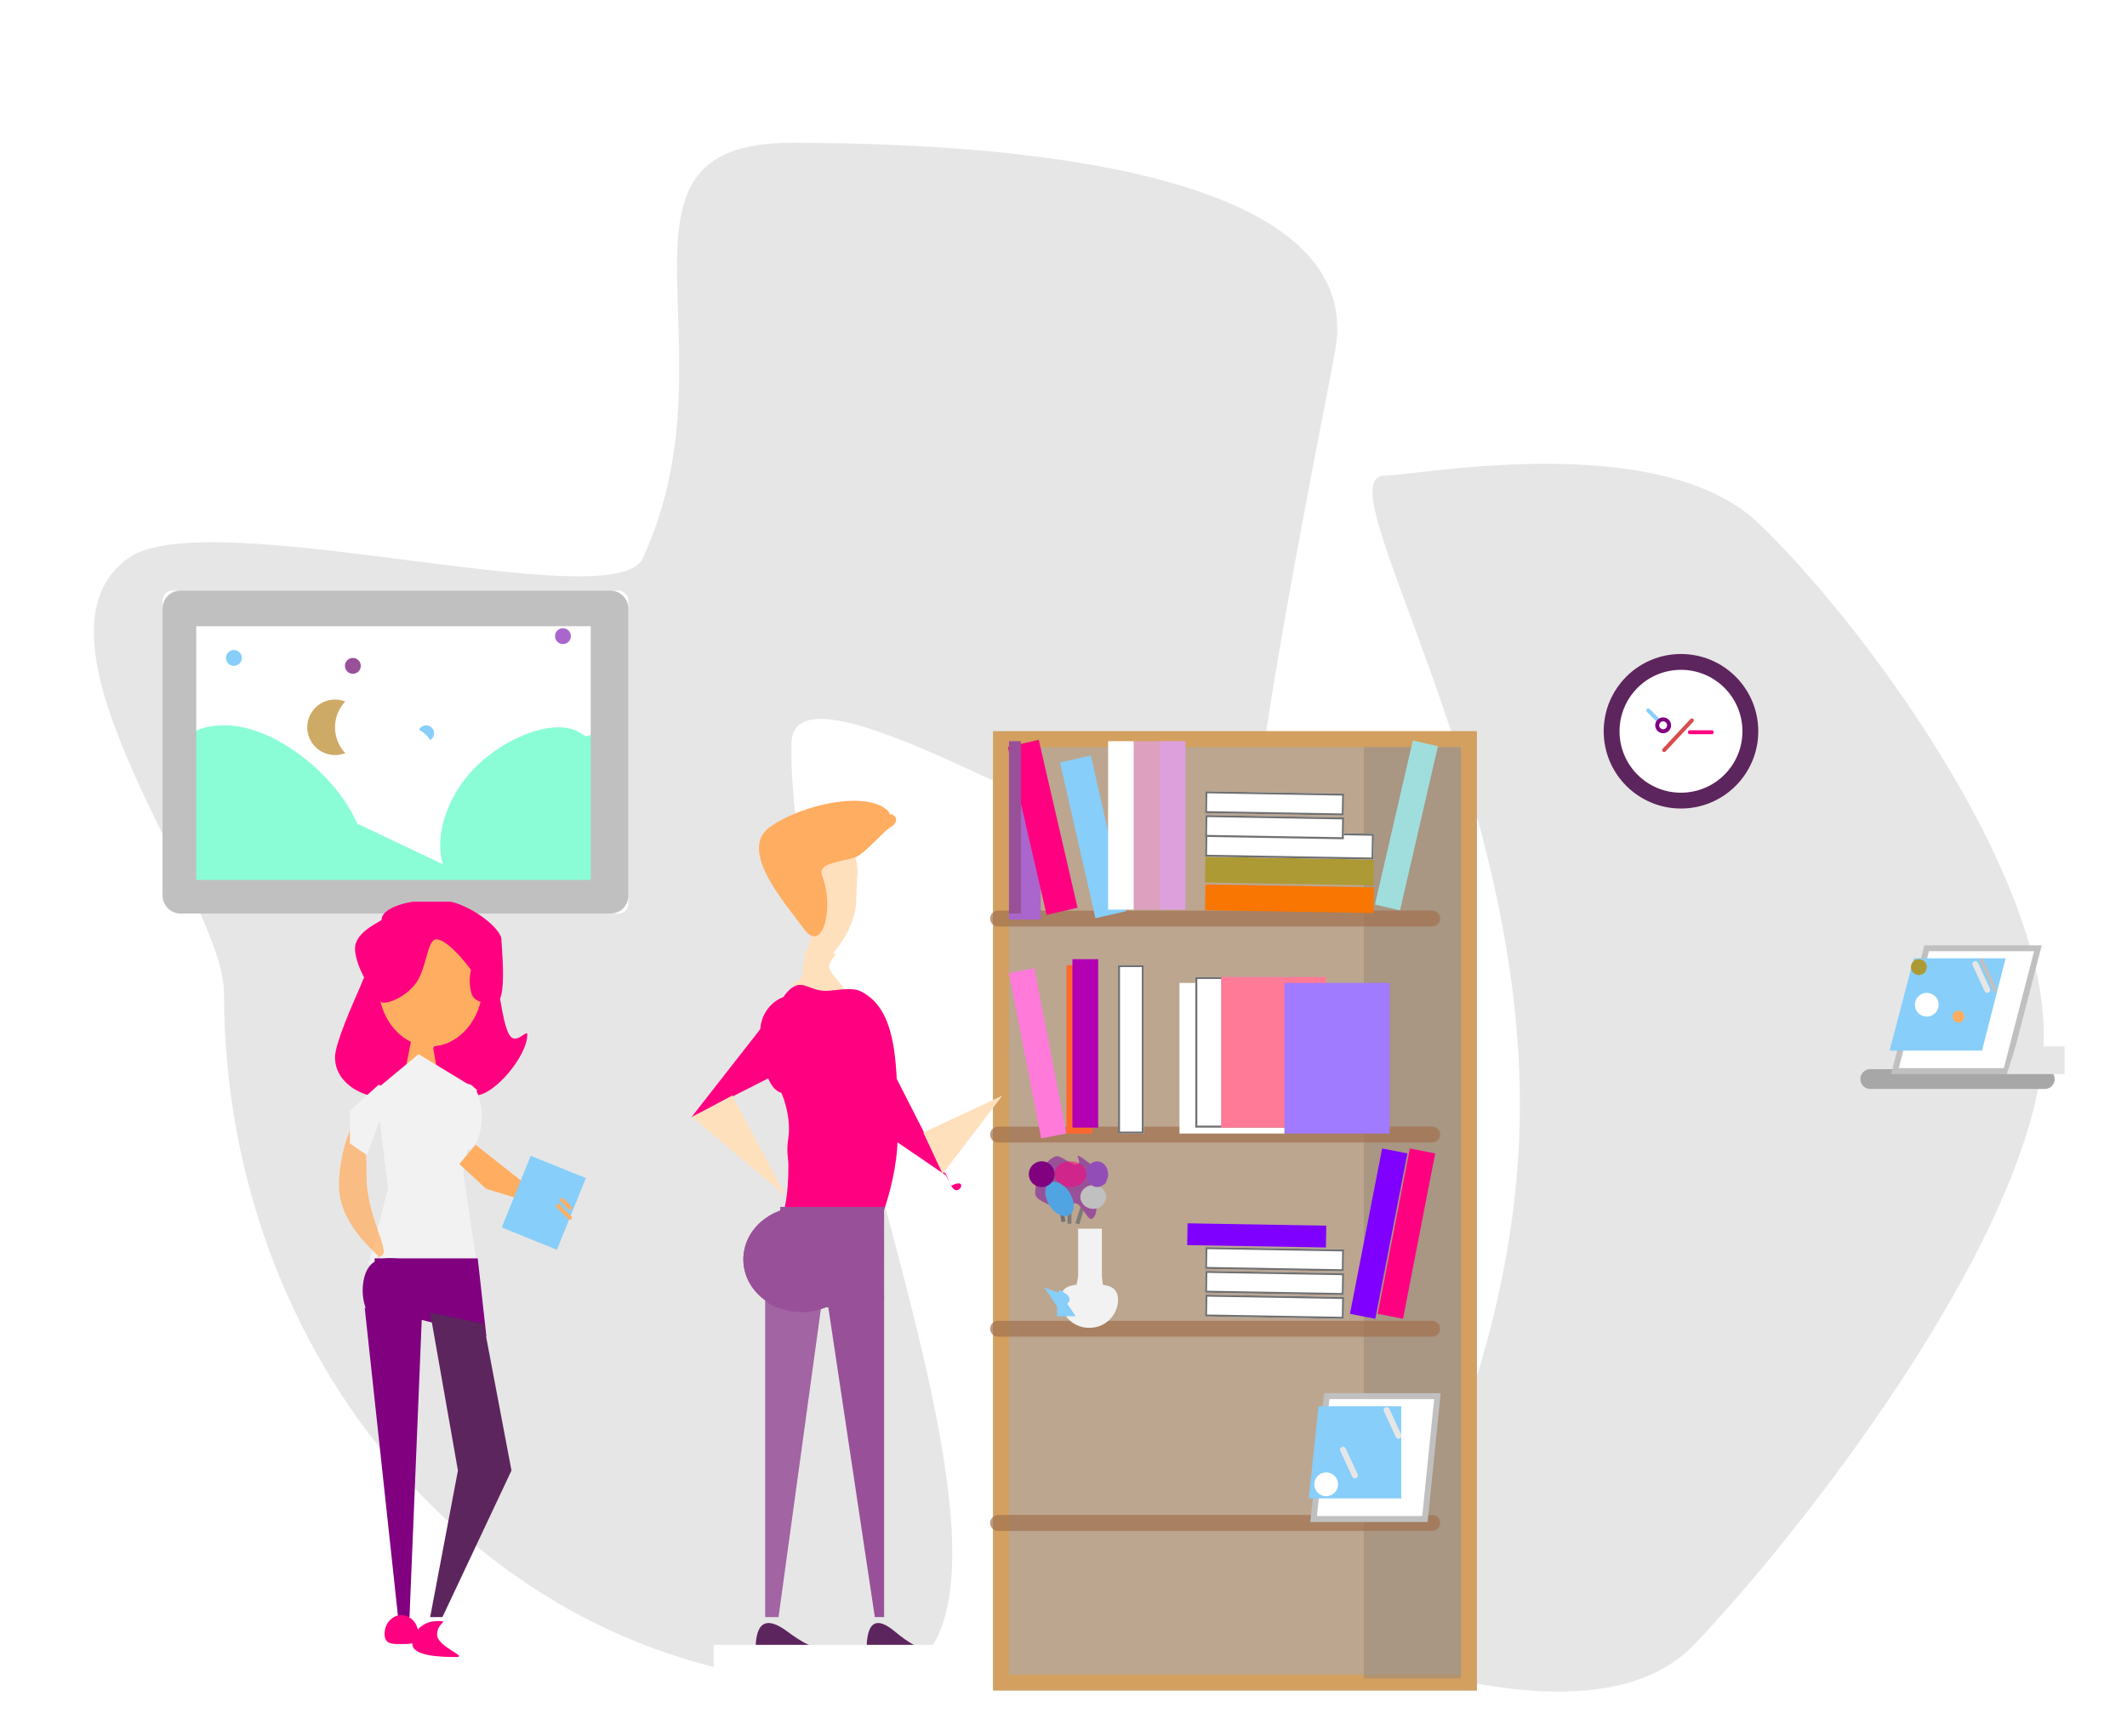 <svg xmlns="http://www.w3.org/2000/svg" xmlns:xlink="http://www.w3.org/1999/xlink" viewBox="0 0 1073 876"><defs><style>.a{clip-path:url(#ar);}.b{fill:#e6e6e6;}.bj,.c,.d{fill:#ffe0bd;}.bk,.e,.o{fill:#ffad60;}.aa,.ad,.bb,.bc,.bd,.be,.bg,.bh,.e,.g,.t,.v,.w,.y,.z{stroke-linecap:round;}.bo,.f,.l{fill:#ff0080;}.aa,.ae,.ag,.al,.bb,.bf,.g,.n{fill:#fff;}.bn,.h,.i,.j{fill:#985198;}.h{stroke:#985198;}.k{fill:rgba(152,81,152,0.87);}.m{fill:#5d255d;}.n{stroke:rgba(255,255,255,0);}.bp,.p,.q{fill:#f2f2f2;}.r{fill:rgba(255,173,96,0.75);}.s{fill:purple;}.at,.au,.av,.aw,.bc,.bd,.be,.bg,.bh,.bm,.t,.v,.y,.z{fill:none;}.t,.v{stroke:#ffad60;}.bh,.t{stroke-width:3px;}.u{fill:#87cefa;}.au,.av,.aw,.bc,.bd,.be,.bf,.bg,.v{stroke-width:2px;}.w{fill:#bca68f;stroke:#d3a05f;}.bb,.w,.y{stroke-width:8px;}.x{fill:rgba(154,138,121,0.56);}.y{stroke:rgba(162,114,80,0.72);}.z{stroke:#a7a7a7;stroke-width:10px;}.aa,.ad,.bg{stroke:silver;}.aa{stroke-width:14px;}.ab{fill:#8afdd6;}.ac{fill:#aa66cd;}.ad{fill:rgba(255,255,255,0);stroke-width:11px;}.ae{stroke:#fff;}.af{fill:#cdaa66;}.ah{fill:#dda0bf;}.ai{fill:plum;}.aj{fill:#f87601;}.ak{fill:#ae9a34;}.al,.au{stroke:#707070;}.am{fill:#a0dddd;}.an{fill:#ff7ad9;}.ao{fill:#ff692e;}.ap{fill:#b300b3;}.aq{fill:#ff7a97;}.ar{fill:#a07aff;}.as{fill:#8000ff;}.at,.bd{stroke:#87cefa;}.at{stroke-width:5px;}.av{stroke:rgba(112,112,112,0.81);}.aw{stroke:rgba(112,112,112,0.8);}.ax{fill:rgba(255,0,128,0.54);}.ay{fill:#51a4e2;}.az,.bq{fill:silver;}.ba{fill:#934db7;}.bb{stroke:#5d255d;}.bc{stroke:#d84d4d;}.be{stroke:#ff0080;}.bf{stroke:purple;}.bh{stroke:#e6e6e6;}.bi,.bj,.bk,.bl,.bn,.bo,.bp,.bq{stroke:none;}.bl{fill:#707070;}.br{filter:url(#ao);}.bs{filter:url(#am);}.bt{filter:url(#ak);}.bu{filter:url(#ai);}.bv{filter:url(#ag);}.bw{filter:url(#ae);}.bx{filter:url(#ac);}.by{filter:url(#aa);}.bz{filter:url(#y);}.ca{filter:url(#w);}.cb{filter:url(#u);}.cc{filter:url(#s);}.cd{filter:url(#q);}.ce{filter:url(#o);}.cf{filter:url(#m);}.cg{filter:url(#k);}.ch{filter:url(#i);}.ci{filter:url(#g);}.cj{filter:url(#e);}.ck{filter:url(#c);}.cl{filter:url(#a);}</style><filter id="a" x="422.158" y="804" width="58.619" height="48.682" filterUnits="userSpaceOnUse"><feOffset dy="3" input="SourceAlpha"/><feGaussianBlur stdDeviation="5" result="b"/><feFlood flood-opacity="0.161"/><feComposite operator="in" in2="b"/><feComposite in="SourceGraphic"/></filter><filter id="c" x="372.158" y="810" width="50.138" height="36.682" filterUnits="userSpaceOnUse"><feOffset dy="3" input="SourceAlpha"/><feGaussianBlur stdDeviation="3" result="d"/><feFlood flood-opacity="0.161"/><feComposite operator="in" in2="d"/><feComposite in="SourceGraphic"/></filter><filter id="e" x="199" y="809" width="41.628" height="36.13" filterUnits="userSpaceOnUse"><feOffset dy="3" input="SourceAlpha"/><feGaussianBlur stdDeviation="3" result="f"/><feFlood flood-opacity="0.161"/><feComposite operator="in" in2="f"/><feComposite in="SourceGraphic"/></filter><filter id="g" x="244.122" y="574.226" width="60.425" height="65.398" filterUnits="userSpaceOnUse"><feOffset dy="3" input="SourceAlpha"/><feGaussianBlur stdDeviation="3" result="h"/><feFlood flood-opacity="0.161"/><feComposite operator="in" in2="h"/><feComposite in="SourceGraphic"/></filter><filter id="i" x="491" y="360" width="263" height="502" filterUnits="userSpaceOnUse"><feOffset dx="10" dy="3" input="SourceAlpha"/><feGaussianBlur stdDeviation="3" result="j"/><feFlood flood-opacity="0.161"/><feComposite operator="in" in2="j"/><feComposite in="SourceGraphic"/></filter><filter id="k" x="678" y="368" width="68" height="488" filterUnits="userSpaceOnUse"><feOffset dx="10" dy="3" input="SourceAlpha"/><feGaussianBlur stdDeviation="3" result="l"/><feFlood flood-opacity="0.161"/><feComposite operator="in" in2="l"/><feComposite in="SourceGraphic"/></filter><filter id="m" x="944" y="468" width="95" height="83" filterUnits="userSpaceOnUse"><feOffset dx="10" dy="3" input="SourceAlpha"/><feGaussianBlur stdDeviation="3" result="n"/><feFlood flood-opacity="0.161"/><feComposite operator="in" in2="n"/><feComposite in="SourceGraphic"/></filter><filter id="o" x="1002.402" y="519" width="48.098" height="32" filterUnits="userSpaceOnUse"><feOffset dx="10" dy="3" input="SourceAlpha"/><feGaussianBlur stdDeviation="3" result="p"/><feFlood flood-opacity="0.161"/><feComposite operator="in" in2="p"/><feComposite in="SourceGraphic"/></filter><filter id="q" x="499" y="368" width="35" height="105" filterUnits="userSpaceOnUse"><feOffset dx="10" dy="3" input="SourceAlpha"/><feGaussianBlur stdDeviation="3" result="r"/><feFlood flood-opacity="0.161"/><feComposite operator="in" in2="r"/><feComposite in="SourceGraphic"/></filter><filter id="s" x="524.769" y="372.162" width="52.811" height="100.523" filterUnits="userSpaceOnUse"><feOffset dx="10" dy="3" input="SourceAlpha"/><feGaussianBlur stdDeviation="3" result="t"/><feFlood flood-opacity="0.161"/><feComposite operator="in" in2="t"/><feComposite in="SourceGraphic"/></filter><filter id="u" x="499.01" y="479.541" width="47.98" height="103.919" filterUnits="userSpaceOnUse"><feOffset dx="10" dy="3" input="SourceAlpha"/><feGaussianBlur stdDeviation="3" result="v"/><feFlood flood-opacity="0.161"/><feComposite operator="in" in2="v"/><feComposite in="SourceGraphic"/></filter><filter id="w" x="528" y="478" width="32" height="103" filterUnits="userSpaceOnUse"><feOffset dx="10" dy="3" input="SourceAlpha"/><feGaussianBlur stdDeviation="3" result="x"/><feFlood flood-opacity="0.161"/><feComposite operator="in" in2="x"/><feComposite in="SourceGraphic"/></filter><filter id="y" x="554" y="478" width="32" height="103" filterUnits="userSpaceOnUse"><feOffset dx="10" dy="3" input="SourceAlpha"/><feGaussianBlur stdDeviation="3" result="z"/><feFlood flood-opacity="0.161"/><feComposite operator="in" in2="z"/><feComposite in="SourceGraphic"/></filter><filter id="aa" x="585" y="487" width="72" height="94" filterUnits="userSpaceOnUse"><feOffset dx="10" dy="3" input="SourceAlpha"/><feGaussianBlur stdDeviation="3" result="ab"/><feFlood flood-opacity="0.161"/><feComposite operator="in" in2="ab"/><feComposite in="SourceGraphic"/></filter><filter id="ac" x="638" y="487" width="72" height="94" filterUnits="userSpaceOnUse"><feOffset dx="10" dy="3" input="SourceAlpha"/><feGaussianBlur stdDeviation="3" result="ad"/><feFlood flood-opacity="0.161"/><feComposite operator="in" in2="ad"/><feComposite in="SourceGraphic"/></filter><filter id="ae" x="530.117" y="611" width="37.25" height="63.37" filterUnits="userSpaceOnUse"><feOffset dx="10" dy="3" input="SourceAlpha"/><feGaussianBlur stdDeviation="3" result="af"/><feFlood flood-opacity="0.161"/><feComposite operator="in" in2="af"/><feComposite in="SourceGraphic"/></filter><filter id="ag" x="525" y="639.045" width="48" height="39.955" filterUnits="userSpaceOnUse"><feOffset dx="10" dy="3" input="SourceAlpha"/><feGaussianBlur stdDeviation="3" result="ah"/><feFlood flood-opacity="0.161"/><feComposite operator="in" in2="ah"/><feComposite in="SourceGraphic"/></filter><filter id="ai" x="799" y="321" width="97" height="96" filterUnits="userSpaceOnUse"><feOffset dx="10" dy="3" input="SourceAlpha"/><feGaussianBlur stdDeviation="3" result="aj"/><feFlood flood-opacity="0.161"/><feComposite operator="in" in2="aj"/><feComposite in="SourceGraphic"/></filter><filter id="ak" x="828.087" y="353.087" width="35.827" height="35.827" filterUnits="userSpaceOnUse"><feOffset dx="10" dy="3" input="SourceAlpha"/><feGaussianBlur stdDeviation="3" result="al"/><feFlood flood-opacity="0.161"/><feComposite operator="in" in2="al"/><feComposite in="SourceGraphic"/></filter><filter id="am" x="841.5" y="359.5" width="32" height="20" filterUnits="userSpaceOnUse"><feOffset dx="10" dy="3" input="SourceAlpha"/><feGaussianBlur stdDeviation="3" result="an"/><feFlood flood-opacity="0.161"/><feComposite operator="in" in2="an"/><feComposite in="SourceGraphic"/></filter><filter id="ao" x="651" y="694" width="84.792" height="83" filterUnits="userSpaceOnUse"><feOffset dx="10" dy="3" input="SourceAlpha"/><feGaussianBlur stdDeviation="3" result="ap"/><feFlood flood-opacity="0.161"/><feComposite operator="in" in2="ap"/><feComposite in="SourceGraphic"/></filter><clipPath id="ar"><rect width="1073" height="876"/></clipPath></defs><g id="aq" class="a"><path class="b" d="M286.214-79.939c132.981,0,289.578,19.755,274.35,104.862-2.032,11.357-9.644,49.483-17.831,93.555-11.288,60.769-23.655,132.838-23.655,160.164,0,53.391-232.147-113.817-232.864-55.243C284.344,376.031,445.678,698,318.5,698,142.6,698,0,541.747,0,349c0-47.194-106.146-177.446-48.494-219.241,39.819-28.866,245.464,30.682,259.707,0C260.332,23.946,183.31-79.939,286.214-79.939Z" transform="translate(113 152)"/><path class="b" d="M60.611,0C76.243,0,198.984-23.95,249.194,24.1c51.689,49.46,143.85,174.144,143.85,258.147,0,93.28-118.549,246.887-176.133,307.373C172.166,636.614,74.467,600,60.611,600c-31.707,0,68.135-117.216,68.135-282.9S28.9,0,60.611,0Z" transform="translate(638 240)"/><path class="c" d="M-5.34,8.508C26.523,8.512,20,15.894,20,35.5S.183,72.859-5.34,72.859,0,55.106,0,35.5-37.2,8.5-5.34,8.508Z" transform="translate(412 418)"/><g class="d" transform="translate(405 477)"><path class="bi" d="M 18.373 24.637 C 16.401 24.637 13.286 24.138 9.115 23.156 C 6.026 22.428 3.579 21.876 1.613 21.432 C -0.491 20.956 -2.011 20.613 -3.03 20.344 C -3.789 20.144 -4.183 20.005 -4.386 19.913 C -4.226 19.786 -3.98 19.619 -3.769 19.476 C -2.974 18.936 -1.772 18.121 -0.722 16.793 C 0.532 15.209 1.273 13.258 1.482 10.995 C 1.901 6.469 1.272 4.167 1.003 3.184 C 1 3.17 0.996 3.156 0.992 3.143 C 1.059 3.157 1.129 3.172 1.201 3.188 C 2.298 3.429 4.581 3.931 8.99 3.931 L 9 3.931 L 9.023 3.931 C 11.533 3.931 13.22 4.003 14.329 4.157 C 15.613 4.335 15.772 4.586 15.786 4.614 C 15.799 4.641 15.792 4.751 15.671 4.976 C 15.519 5.26 15.254 5.608 14.947 6.01 C 14.046 7.193 12.812 8.814 12.812 10.949 C 12.812 12.912 15.049 15.556 17.212 18.113 C 18.315 19.417 19.357 20.648 20.06 21.728 C 20.922 23.049 20.945 23.667 20.812 23.952 C 20.607 24.394 19.741 24.637 18.373 24.637 Z"/><path class="bj" d="M 1.678 3.802 C 1.972 5.066 2.324 7.323 1.98 11.041 C 1.493 16.308 -1.62 18.614 -3.292 19.756 C -2.242 20.049 -0.464 20.45 1.723 20.944 C 3.69 21.388 6.139 21.941 9.229 22.669 C 13.363 23.643 16.439 24.137 18.373 24.137 C 19.844 24.137 20.311 23.844 20.359 23.742 C 20.36 23.738 20.522 23.352 19.642 22.001 C 18.955 20.947 17.923 19.727 16.83 18.435 C 14.507 15.689 12.312 13.095 12.312 10.949 C 12.312 8.645 13.605 6.947 14.549 5.707 C 14.758 5.433 15.022 5.087 15.174 4.84 C 14.952 4.769 14.546 4.676 13.822 4.599 C 12.747 4.486 11.177 4.431 9.023 4.431 L 9 4.431 L 8.99 4.431 C 5.195 4.431 2.95 4.063 1.678 3.802 M 0.592 2.573 C 1.177 2.573 3.246 3.431 8.99 3.431 C 8.994 3.431 8.996 3.431 9 3.431 C 9.007 3.431 9.016 3.431 9.023 3.431 C 22.311 3.431 13.312 5.472 13.312 10.949 C 13.312 15.459 27.352 25.137 18.373 25.137 C 16.439 25.137 13.439 24.688 9 23.642 C -16.051 17.741 -0.137 23.074 0.984 10.949 C 1.621 4.061 -0.177 2.573 0.592 2.573 Z"/></g><g class="e" transform="matrix(0.809, -0.588, 0.588, 0.809, 359.124, 438.603)"><path class="bi" d="M 23.918 57.875 C 22.817 57.875 21.99 57.436 21.39 56.533 C 20.7 55.494 20.35 53.881 20.35 51.739 C 20.35 49.778 20.292 47.473 20.23 45.034 C 20.06 38.34 19.848 30.009 20.668 22.422 C 21.11 18.331 21.824 14.783 22.79 11.876 C 23.892 8.558 25.367 5.937 27.173 4.085 C 28.3 2.928 29.587 2.041 30.996 1.448 C 32.492 0.819 34.175 0.5 36 0.5 C 40.822 0.5 46.557 1.365 52.583 3.003 C 58.594 4.636 64.572 6.948 69.871 9.689 C 75.487 12.594 80.165 15.907 83.399 19.268 C 86.977 22.986 88.79 26.696 88.79 30.295 L 88.79 30.461 L 88.89 30.595 C 89.781 31.785 90.033 32.985 89.582 33.885 C 89.109 34.829 87.917 35.371 86.311 35.371 C 86.002 35.371 85.677 35.351 85.345 35.311 C 85.139 35.287 84.903 35.275 84.624 35.275 C 82.974 35.275 80.156 35.7 76.894 36.193 C 72.857 36.803 68.282 37.494 65.019 37.494 C 63.709 37.494 62.699 37.381 62.016 37.157 C 60.115 36.533 58.106 35.664 56.163 34.823 C 52.682 33.316 49.395 31.892 46.852 31.892 C 44.603 31.892 43.156 33.037 42.548 35.294 C 41.08 40.747 37.98 46.494 34.042 51.061 C 32.251 53.138 30.368 54.865 28.596 56.057 C 26.827 57.246 25.21 57.875 23.918 57.875 Z"/><path class="bk" d="M 36 1 C 34.242 1 32.624 1.306 31.19 1.909 C 29.843 2.476 28.611 3.325 27.531 4.434 C 25.778 6.231 24.343 8.788 23.264 12.034 C 22.309 14.907 21.603 18.42 21.165 22.475 C 20.349 30.03 20.56 38.342 20.73 45.021 C 20.792 47.464 20.85 49.771 20.85 51.738 C 20.85 53.752 21.181 55.314 21.807 56.257 C 22.306 57.009 22.997 57.375 23.918 57.375 C 26.397 57.375 30.132 54.83 33.663 50.735 C 37.554 46.222 40.616 40.547 42.065 35.164 C 42.411 33.879 43.02 32.906 43.876 32.273 C 44.665 31.688 45.666 31.392 46.852 31.392 C 49.498 31.392 52.832 32.836 56.362 34.364 C 58.294 35.2 60.292 36.066 62.172 36.682 C 62.804 36.889 63.762 36.994 65.019 36.994 C 68.245 36.994 72.801 36.306 76.82 35.699 C 80.102 35.203 82.937 34.775 84.624 34.775 C 84.923 34.775 85.178 34.788 85.404 34.815 C 85.717 34.852 86.022 34.871 86.311 34.871 C 87.72 34.871 88.75 34.43 89.135 33.661 C 89.379 33.174 89.353 32.559 89.075 31.895 C 87.994 31.844 87.631 30.293 87.631 29.872 C 87.631 29.381 87.875 29.04 88.191 28.865 C 87.775 25.845 86.047 22.74 83.039 19.614 C 79.843 16.292 75.21 13.014 69.642 10.133 C 58.916 4.585 45.711 1 36 1 M 36 0 C 55.882 0 89.29 14.555 89.29 30.295 C 88.981 29.883 88.801 29.731 88.709 29.731 C 88.454 29.731 88.88 30.896 89.13 30.896 C 89.222 30.896 89.29 30.736 89.29 30.295 C 91.445 33.176 90.024 35.871 86.311 35.871 C 85.986 35.871 85.644 35.851 85.285 35.808 C 85.097 35.785 84.876 35.775 84.624 35.775 C 80.964 35.775 70.92 37.994 65.019 37.994 C 63.732 37.994 62.644 37.889 61.86 37.632 C 56.6 35.908 50.697 32.392 46.852 32.392 C 45.001 32.392 43.628 33.206 43.031 35.424 C 39.81 47.393 29.662 58.375 23.918 58.375 C 21.491 58.375 19.85 56.414 19.85 51.738 C 19.85 35.998 16.118 0 36 0 Z"/></g><path class="f" d="M46.5,0c4.289,0,12.978-1.976,17.2,0,19.4,9.081,19.1,37.546,19.1,73.891,0,14.4-4.5,30-6.582,35.883-3.946,11.145-.95,7.005-33.723,6.461-14.576-.242-10.991.409-14.773,0-7.955-.85,0,2.532,0-28.1,0-4.727-1.191-6.329,0-14.247,1.309-8.7-1.945-22.142-6.673-27.495C19.457,27.176,18.786,9,27.715,0,34.442-6.783,37.845,0,46.5,0Z" transform="translate(370 500)"/><g class="g" transform="matrix(1, 0.017, -0.017, 1, 384.381, 616.434)"><path class="bi" d="M 51.979 43.962 C 49.515 43.962 46.603 43.585 43.521 43.186 C 39.739 42.696 35.452 42.141 30.981 42.141 C 26.757 42.141 23.17 42.528 20.006 42.869 C 17.501 43.14 15.337 43.373 13.315 43.373 C 11.236 43.373 9.551 43.119 8.011 42.573 C 5.909 41.834 4.306 40.885 3.109 39.671 C 1.375 37.911 0.496 35.564 0.496 32.697 C 0.496 31.345 0.475 29.953 0.454 28.48 C 0.386 23.813 0.308 18.524 0.931 13.606 C 1.655 7.875 3.711 3.96 7.401 1.284 C 8.992 0.131 11.73 -0.43 15.772 -0.43 C 18.584 -0.43 21.569 -0.172 24.455 0.077 C 26.877 0.287 29.165 0.485 30.981 0.485 C 33.041 0.485 35.766 0.113 38.651 -0.28 C 41.959 -0.731 45.709 -1.242 48.95 -1.242 C 52.286 -1.242 54.629 -0.709 56.11 0.387 C 56.695 0.82 57.276 1.04 57.835 1.04 C 59.274 1.04 60.129 -0.338 60.694 -1.249 C 60.715 -1.281 60.736 -1.316 60.758 -1.351 C 60.801 -1.069 60.849 -0.65 60.897 -0.029 C 61.366 5.988 61.467 27.656 61.467 32.697 C 61.467 37.083 60.634 40.058 58.92 41.795 C 57.442 43.293 55.302 43.961 51.981 43.962 C 51.981 43.962 51.98 43.962 51.979 43.962 Z"/><path class="bl" d="M 48.95 -0.742 C 45.743 -0.741 42.011 -0.233 38.719 0.216 C 35.817 0.611 33.075 0.985 30.981 0.985 C 29.144 0.985 26.845 0.786 24.412 0.576 C 21.536 0.327 18.563 0.07 15.772 0.07 C 11.839 0.07 9.197 0.599 7.695 1.689 C 4.124 4.278 2.132 8.085 1.427 13.669 C 0.809 18.552 0.886 23.822 0.954 28.473 C 0.975 29.948 0.996 31.341 0.996 32.697 C 0.996 35.428 1.827 37.657 3.466 39.32 C 4.607 40.478 6.148 41.388 8.178 42.102 C 9.662 42.628 11.295 42.873 13.315 42.873 C 15.31 42.873 17.462 42.641 19.952 42.372 C 23.129 42.029 26.73 41.641 30.981 41.641 C 35.485 41.641 39.789 42.198 43.586 42.69 C 46.653 43.087 49.549 43.462 51.981 43.462 C 55.157 43.462 57.187 42.839 58.565 41.444 C 60.181 39.806 60.967 36.945 60.967 32.697 C 60.967 27.677 60.867 6.159 60.403 0.071 C 59.811 0.826 58.989 1.54 57.835 1.54 C 57.167 1.54 56.486 1.287 55.812 0.789 C 54.42 -0.241 52.175 -0.742 48.95 -0.742 M 60.908 -2.277 C 61.123 -2.277 61.268 -1.711 61.395 -0.068 C 61.855 5.83 61.967 27.006 61.967 32.697 C 61.967 42.209 58.12 44.462 51.981 44.462 C 46.46 44.462 39.085 42.641 30.981 42.641 C 23.478 42.641 17.967 43.873 13.315 43.873 C 11.368 43.873 9.573 43.657 7.844 43.045 C 4.733 41.951 -0.004 39.526 -0.004 32.697 C -0.004 26.917 -0.383 20.003 0.435 13.543 C 1.129 8.046 3.069 3.808 7.108 0.88 C 9.029 -0.514 12.221 -0.93 15.772 -0.93 C 21.039 -0.93 27.097 -0.015 30.981 -0.015 C 35.385 -0.015 42.884 -1.741 48.95 -1.742 C 51.983 -1.742 54.657 -1.31 56.407 -0.015 C 56.941 0.38 57.415 0.54 57.835 0.54 C 59.601 0.54 60.429 -2.277 60.908 -2.277 Z"/></g><g class="h" transform="translate(375 609)"><ellipse class="bi" cx="29.5" cy="26.5" rx="29.5" ry="26.5"/><ellipse class="bm" cx="29.5" cy="26.5" rx="29" ry="26"/></g><path class="i" d="M0,0H29V162H24.316Z" transform="translate(417 654)"/><g class="j" transform="translate(387.506 609)"><path class="bi" d="M 57.994 45.77 L 6.603 45.77 L 6.603 0.5 L 57.994 0.5 L 57.994 45.77 Z"/><path class="bn" d="M 7.103 1 L 7.103 45.27 L 57.494 45.27 L 57.494 1 L 7.103 1 M 6.103 -3.814697265625e-06 L 58.494 -3.814697265625e-06 L 58.494 46.27 L 6.103 46.27 L 6.103 -3.814697265625e-06 Z"/></g><path class="k" d="M0,0H29L6.742,162H0Z" transform="translate(386 654)"/><g class="l" transform="matrix(0.891, -0.454, 0.454, 0.891, 407.112, 517.241)"><path class="bi" d="M 30.332 108.215 C 29.277 108.215 28.63 107.333 28.518 105.775 C 30.106 105.818 30.979 106.059 31.441 106.263 C 31.711 106.383 32.164 106.637 32.164 106.992 C 32.164 107.526 31.275 108.215 30.332 108.215 Z M 27.5 97.473 L 0.46 48.025 L -4.733 32.427 L -4.733 14.046 C -4.733 12.316 -3.997 10.586 -2.544 8.905 C -1.194 7.343 0.787 5.838 3.184 4.555 C 5.487 3.322 8.159 2.296 10.911 1.588 C 13.679 0.876 16.476 0.5 19 0.5 L 28 0.5 C 30.327 0.5 31.689 0.817 32.05 1.443 C 32.492 2.208 31.588 3.772 30.541 5.583 C 29.186 7.927 27.5 10.845 27.5 14.046 L 27.5 97.473 Z"/><path class="bo" d="M 19 1 C 8.759 1 -4.233 7.142 -4.233 14.046 L -4.233 32.346 L 0.92 47.824 L 27 95.516 L 27 14.046 C 27 10.711 28.724 7.729 30.109 5.333 C 30.681 4.342 31.176 3.486 31.453 2.775 C 31.656 2.257 31.715 1.863 31.617 1.693 C 31.551 1.577 31.062 1 28 1 L 19 1 M 29.086 106.3 C 29.222 107.029 29.556 107.715 30.332 107.715 C 30.659 107.715 31.025 107.595 31.311 107.394 C 31.543 107.23 31.643 107.069 31.661 107.004 C 31.602 106.927 31.14 106.433 29.086 106.3 M 19 0 L 28 0 C 38.493 0 28 6.288 28 14.046 L 28 99.429 L 3.814697265625e-06 48.225 L -5.233 32.508 L -5.233 14.046 C -5.233 6.288 8.507 0 19 0 Z M 28.376 97.917 C 28.496 97.917 28.162 100.852 28 103.015 L 28 99.429 C 28.216 98.351 28.33 97.917 28.376 97.917 Z M 28 103.015 L 28 105.268 C 27.873 105.191 27.91 104.223 28 103.015 Z M 28 105.268 C 34.996 105.268 32.664 108.715 30.332 108.715 C 29.166 108.715 28 107.853 28 105.268 Z"/></g><path class="f" d="M17.743,0c9.8,0,17.743,8.283,17.743,18.5s-13.3,31.178-23.1,31.178S0,28.717,0,18.5,7.944,0,17.743,0Z" transform="translate(383.514 502)"/><path class="f" d="M0,0H32L0,68.32H0Z" transform="matrix(0.788, 0.616, -0.616, 0.788, 390.819, 509.991)"/><g class="d" transform="matrix(0.469, 0.883, -0.883, 0.469, 369.426, 552.795)"><path class="bi" d="M 0.5 22.311 L 0.5 0.5 L 54.82 0.5 L 0.5 22.311 Z"/><path class="bj" d="M 1 1 L 1 21.571 L 52.233 1 L 1 1 M 0 -3.814697265625e-06 L 57.407 -3.814697265625e-06 L 0 23.05 L 0 -3.814697265625e-06 Z"/></g><g class="cl" transform="matrix(1, 0, 0, 1, 0, 0)"><path class="m" d="M14.22-1.249c14.644,12.223,14.221,5.19,14.221,11.591s1.789,0-6.065,0S0,16.744,0,10.342-.423-13.471,14.22-1.249Z" transform="translate(437.16 821.49)"/></g><g class="ck" transform="matrix(1, 0, 0, 1, 0, 0)"><path class="m" d="M15.969-1.249c16.444,12.223,15.97,5.189,15.97,11.591s2.009,0-6.811,0S0,16.744,0,10.342-.475-13.471,15.969-1.249Z" transform="translate(381.16 821.49)"/></g><g class="n" transform="translate(360 830)"><rect class="bi" width="122" height="28"/><rect class="bm" x="0.5" y="0.5" width="121" height="27"/></g><path class="f" d="M194.5,280.821c10.16-6.957,11.227-17.747,15.066-23.868,16.415-6.161,10.906-15.859,19.7-15.131,6.449.534,2.369,18.121,6.225,26.171,3.759,7.844-10.39,13.363-10.39,13.363l.059-3.375" transform="matrix(-1, 0.017, -0.017, -1, 424.71, 741.934)"/><path class="f" d="M204.843,275.935c26.7-19,10.3-26.875,21.781-25.888,5.627.484.278,8.964,3.643,16.261,3.28,7.111-9.067,12.113-9.067,12.113l.051-3.06" transform="translate(-39.04 685.675) rotate(-88)"/><path class="f" d="M18-16.067c5.885,0,9.223-3.321,10.494,3.906C29.114-8.639,40.668,5.124,42.9,14.985c.518,2.28-5.485,7.392-5.485,8.515,0,5.282,12.064-5.289,9.521-4.389-1.766.637-13.654,16.22-18.446,18.318-2.858,1.252-2.434,6.213-4.851,6.213C13.7,43.642,0,36.479,0,23.5c0-7,8.9-26.784,12.732-35.661C15.793-19.256,13.417-16.067,18-16.067Z" transform="translate(169 510)"/><path class="f" d="M16.5,0c3.9,0-3.047-13.879,0-10.917C18.379-9.094,19.851,12.84,23.816,20,27.091,25.913,33,17.024,33,20,33,31.046,16.215,50.7,7.1,50.7S-16.236,44.926-16.236,33.88C-16.236,27.352-4.213,3.849,0,0,2.541-2.327,12.773,0,16.5,0Z" transform="translate(233 502)"/><path class="o" d="M0-.8,8.979-4.487,16.359,14.8,7.546,8.812,0,14.8Z" transform="translate(207.578 524.13) rotate(11)"/><g class="p" transform="translate(183 531)"><path class="bi" d="M 57.015 106.563 L 3.465 106.563 L 13.242 68.701 L 13.266 68.609 L 13.254 68.515 L 7.203 19.009 L 28.201 1.546 L 57.047 19.051 L 50.225 60.904 L 50.212 60.981 L 50.224 61.058 L 57.015 106.563 Z"/><path class="bp" d="M 28.246 2.158 L 7.732 19.219 L 13.751 68.455 L 13.774 68.643 L 13.726 68.826 L 4.11 106.063 L 56.434 106.063 L 49.729 61.132 L 49.706 60.977 L 49.731 60.823 L 56.499 19.304 L 28.246 2.158 M 28.155 0.933 L 57.595 18.799 L 50.718 60.984 L 57.595 107.063 L 2.819 107.063 L 12.758 68.576 L 6.674 18.799 L 28.155 0.933 Z"/></g><ellipse class="q" cx="7" cy="16.5" rx="7" ry="16.5" transform="translate(229 547)"/><path class="r" d="M15,0c5.045,0-4.405,4.841-6.085,14.1-1,5.507,0,17.65,0,26.4C8.915,62.868,23.284,81,15,81c-1.839,0,1.835,1.848,0,0C9.5,75.482-4.981,62.636-4.981,45.234-4.981,22.867,6.716,0,15,0Z" transform="translate(176 553)"/><path class="s" d="M25.394,13.955c14.025,0,8.233-.064,8.233,14.328,0,4.951-3.635,6.891-3.281,11.144.6,7.206,4.249,14.915-4.951,14.915C11.369,54.342,0,42.675,0,28.283S11.369,13.955,25.394,13.955Z" transform="translate(188.836 618.306) rotate(11)"/><path class="q" d="M0,0H15L8.454,17.334l1.806,17.12L0,33-7.264,18.106Z" transform="matrix(0.899, 0.438, -0.438, 0.899, 190.992, 547.382)"/><path class="s" d="M0,0H52l4.368,39.329L0,25Z" transform="translate(189 635)"/><path class="s" d="M0,0H29L22.58,156H16.819Z" transform="translate(184 660)"/><path class="m" d="M0-5.608,27,0,41.026,74.034,6.194,148H0L14.011,74.034Z" transform="translate(217 668)"/><g class="cj" transform="matrix(1, 0, 0, 1, 0, 0)"><path class="f" d="M12.5,0c6.9,0,0,.441,0,6.793S28.83,18.13,21.926,18.13,0,17.851,0,11.5,5.6,0,12.5,0Z" transform="translate(208 815)"/></g><path class="f" d="M8.5,0C13.194,0,17,4.253,17,9.5s-3.806,5.1-8.5,5.1S0,14.747,0,9.5,3.806,0,8.5,0Z" transform="translate(194 815)"/><path class="o" d="M0,0,39.569-17.4h0L33.11-5.249l-11,10.964L4.779,11.759Z" transform="matrix(0.469, 0.883, -0.883, 0.469, 239.872, 577.633)"/><line class="t" x1="3" y1="3" transform="translate(286.5 602.5)"/><g class="ci" transform="matrix(1, 0, 0, 1, 0, 0)"><rect class="u" width="30" height="39" transform="translate(267.73 580.23) rotate(22)"/></g><line class="v" x1="4" y1="4" transform="translate(283.5 605.5)"/><g class="ch" transform="matrix(1, 0, 0, 1, 0, 0)"><g class="w" transform="translate(491 366)"><rect class="bi" width="244" height="484"/><rect class="bm" x="4" y="4" width="236" height="476"/></g></g><line class="v" x1="6" y1="6" transform="translate(281.5 608.5)"/><g class="d" transform="translate(465.777 571.46) rotate(-25)"><path class="bi" d="M 0.5 22.224 L 0.5 0.5 L 41.935 0.5 L 0.5 22.224 Z"/><path class="bj" d="M 1 1 L 1 21.397 L 39.904 1 L 1 1 M 0 -3.814697265625e-06 L 43.965 -3.814697265625e-06 L 0 23.05 L 0 -3.814697265625e-06 Z"/></g><path class="o" d="M26.192,0C40.67,0,52.406,13.879,52.406,31c0,13.166-6.94,24.415-16.994,29.028A22.287,22.287,0,0,1,26.192,62C11.715,62-.021,48.121-.021,31c0-2.893-.693-2.606,0-5.536C3,12.673,14.162,0,26.192,0Z" transform="translate(191 466)"/><g class="cg" transform="matrix(1, 0, 0, 1, 0, 0)"><rect class="x" width="49" height="470" transform="translate(678 374)"/></g><line class="y" x2="219" transform="translate(503.5 463.5)"/><line class="y" x2="219" transform="translate(503.5 572.5)"/><line class="y" x2="219" transform="translate(503.5 670.5)"/><line class="y" x2="219" transform="translate(503.5 768.5)"/><line class="z" x2="88" transform="translate(943.5 544.5)"/><g class="cf" transform="matrix(1, 0, 0, 1, 0, 0)"><g class="g" transform="translate(944 474)"><path class="bi" d="M 58.019 63.5 L 1.936 63.5 L 17.922 1.5 L 74.062 1.5 L 58.019 63.5 Z"/><path class="bq" d="M 19.084 3 L 3.872 62 L 56.858 62 L 72.125 3 L 19.084 3 M 16.76 0 L 76 0 L 59.18 65 L 0 65 L 16.76 0 Z"/></g></g><path class="u" d="M9.452,11.571H55.736L43.852,58.107H-2.782Z" transform="translate(956.022 472)"/><g class="ce" transform="matrix(1, 0, 0, 1, 0, 0)"><path class="b" d="M-1.17,0H23.5V14H-5.6Z" transform="translate(1008 525)"/></g><g class="aa" transform="translate(82 298)"><rect class="bi" width="235" height="163" rx="5"/><rect class="bm" x="7" y="7" width="221" height="149" rx="2"/></g><path class="ab" d="M55.5,0C86.152,0,126,37.609,126,66.051S86.152,83.484,55.5,83.484,32.4,79.943,32.4,51.5c0-15.473-2.234-29.352.753-39.076C35.488,4.795,41.523,0,55.5,0Z" transform="translate(58 366)"/><path class="ab" d="M24.9,14.433,102.168,0,50.456,39.028,0,74.792Z" transform="translate(168.946 389.471) rotate(36)"/><path class="f" d="M25.768,0C41.036,0,58.524,14.477,58.524,20c0,2.64,3.144,32.367-2.971,31.74-1.835-.188-10.917,1.976-12.372-5.464a23.892,23.892,0,0,1,0-10.807C37.477,27.566,29.9,20,25.768,20c-4.355,0-4.712,11.782-8.981,19.9C12.361,48.32.879,53.092-1.875,51.74c-1.689-.827-13.043-15.833-13.438-26.789C-15.635,16.047-1.875,11.03-1.875,10-1.875,4.477,10.5,0,25.768,0Z" transform="translate(194.413 454)"/><path class="ab" d="M33.615-9.351c9.837,0-4.892-17.736,7.5-5.65C49.636-6.687,87.735,36.531,87.735,46.87c0,9.891-12.793,15.048-22.111,21.583C52.157,77.9,40.641,90,30.5,90,13.655,90,0,69.853,0,45S16.77-9.351,33.615-9.351Z" transform="matrix(0.799, 0.602, -0.602, 0.799, 261.223, 357.706)"/><circle class="i" cx="4" cy="4" r="4" transform="translate(174 332)"/><circle class="u" cx="4" cy="4" r="4" transform="translate(211 366)"/><circle class="u" cx="4" cy="4" r="4" transform="translate(114 328)"/><circle class="ac" cx="4" cy="4" r="4" transform="translate(280 317)"/><g class="ad" transform="translate(88 305)"><rect class="bi" width="221" height="150"/><rect class="bm" x="5.5" y="5.5" width="210" height="139"/></g><g class="ae" transform="translate(184 366)"><ellipse class="bi" cx="17" cy="11.5" rx="17" ry="11.5"/><ellipse class="bm" cx="17" cy="11.5" rx="16.5" ry="11"/></g><circle class="af" cx="14" cy="14" r="14" transform="matrix(0.616, 0.788, -0.788, 0.616, 171.413, 347.349)"/><circle class="ag" cx="19" cy="19" r="19" transform="translate(203.026 344.724) rotate(79)"/><g class="cd" transform="matrix(1, 0, 0, 1, 0, 0)"><rect class="ac" width="16" height="87" transform="translate(499 374)"/></g><rect class="f" width="16" height="87" transform="matrix(0.974, -0.225, 0.225, 0.974, 508.42, 376.914)"/><rect class="i" width="6" height="87" transform="translate(509 374)"/><g class="cc" transform="matrix(1, 0, 0, 1, 0, 0)"><rect class="u" width="16" height="81" transform="matrix(0.97, -0.22, 0.22, 0.97, 524.77, 381.76)"/></g><rect class="ag" width="13" height="85" transform="translate(559 374)"/><rect class="ah" width="13" height="85" transform="translate(572 374)"/><rect class="ai" width="13" height="85" transform="translate(585 374)"/><rect class="aj" width="13" height="85" transform="matrix(-0.017, 1, -1, -0.017, 693.107, 447.743)"/><rect class="ak" width="13" height="85" transform="matrix(-0.017, 1, -1, -0.017, 693.107, 433.743)"/><g class="al" transform="matrix(-0.017, 1, -1, -0.017, 693.107, 420.743)"><rect class="bi" width="13" height="85"/><rect class="bm" x="0.5" y="0.5" width="12" height="84"/></g><g class="al" transform="matrix(-0.017, 1, -1, -0.017, 678.074, 412.481)"><rect class="bi" width="11" height="70"/><rect class="bm" x="0.5" y="0.5" width="10" height="69"/></g><g class="al" transform="matrix(-0.017, 1, -1, -0.017, 678.074, 400.481)"><rect class="bi" width="11" height="70"/><rect class="bm" x="0.5" y="0.5" width="10" height="69"/></g><rect class="am" width="13" height="85" transform="translate(712.727 373.627) rotate(13)"/><g class="cb" transform="matrix(1, 0, 0, 1, 0, 0)"><rect class="an" width="13" height="85" transform="translate(499.01 488.02) rotate(-11)"/></g><g class="ca" transform="matrix(1, 0, 0, 1, 0, 0)"><rect class="ao" width="13" height="85" transform="translate(528 484)"/></g><rect class="ap" width="13" height="85" transform="translate(541 484)"/><g class="bz" transform="matrix(1, 0, 0, 1, 0, 0)"><g class="al" transform="translate(554 484)"><rect class="bi" width="13" height="85"/><rect class="bm" x="0.5" y="0.5" width="12" height="84"/></g></g><g class="by" transform="matrix(1, 0, 0, 1, 0, 0)"><rect class="ag" width="53" height="76" transform="translate(585 493)"/></g><g class="al" transform="translate(603 493)"><rect class="bi" width="53" height="76"/><rect class="bm" x="0.5" y="0.5" width="52" height="75"/></g><rect class="aq" width="53" height="76" transform="translate(616 493)"/><g class="bx" transform="matrix(1, 0, 0, 1, 0, 0)"><rect class="ar" width="53" height="76" transform="translate(638 493)"/></g><rect class="f" width="13" height="85" transform="translate(711.229 579.541) rotate(11)"/><rect class="as" width="13" height="85" transform="translate(697.229 579.541) rotate(11)"/><g class="al" transform="matrix(-0.017, 1, -1, -0.017, 678.074, 654.481)"><rect class="bi" width="11" height="70"/><rect class="bm" x="0.5" y="0.5" width="10" height="69"/></g><g class="al" transform="matrix(-0.017, 1, -1, -0.017, 678.074, 642.481)"><rect class="bi" width="11" height="70"/><rect class="bm" x="0.5" y="0.5" width="10" height="69"/></g><g class="al" transform="matrix(-0.017, 1, -1, -0.017, 678.074, 630.481)"><rect class="bi" width="11" height="70"/><rect class="bm" x="0.5" y="0.5" width="10" height="69"/></g><rect class="as" width="11" height="70" transform="matrix(-0.017, 1, -1, -0.017, 669.074, 618.481)"/><g class="bw" transform="matrix(1, 0, 0, 1, 0, 0)"><path class="q" d="M11.892,0H23.847V23.966l2.52,21.4H8.117l3.775-21.4Z" transform="translate(522 617)"/></g><g class="bv" transform="matrix(1, 0, 0, 1, 0, 0)"><path class="q" d="M14.5,6.045C22.508,6.045,29,6.268,29,14A14.257,14.257,0,0,1,14.5,28,14.257,14.257,0,0,1,0,14C0,6.268,6.492,6.045,14.5,6.045Z" transform="translate(525 639)"/></g><path class="at" d="M529.242,486.029c8.652,4.988,0,1.708,0,1.708l4.733,6.974h-4.733" transform="translate(4 167)"/><line class="au" x1="2" y1="11" transform="translate(534.5 605.5)"/><line class="av" y1="15" transform="translate(539.5 602.5)"/><line class="aw" y1="13" x2="4" transform="translate(543.5 604.5)"/><path class="i" d="M15.5,5.653c4.605,0-.978-5.769,2.126-4.154C19.8,2.619,31,10.8,31,14.5c0,1.344-4.16,1.455-4.508,3.552-.829,5.019.982,12.963-2.642,14.951-2.04,1.124-5.491-7.812-8.351-7.812-4.631,0-9.21,3.43-12.3,1.259C1.04,24.945-4.8,23.65-4.8,19.975-4.8,14.225-1.249,3.89,5.618,1.5,7.916.7,13.086,5.653,15.5,5.653Z" transform="translate(527 582)"/><ellipse class="ax" cx="8" cy="6.5" rx="8" ry="6.5" transform="translate(532 586)"/><ellipse class="ay" cx="9.5" cy="6" rx="9.5" ry="6" transform="matrix(0.53, 0.848, -0.848, 0.53, 534.554, 593.764)"/><ellipse class="az" cx="6.5" cy="6" rx="6.5" ry="6" transform="translate(545 598)"/><circle class="s" cx="6.5" cy="6.5" r="6.5" transform="translate(519 586)"/><ellipse class="ba" cx="5.5" cy="6.5" rx="5.5" ry="6.5" transform="translate(548 586)"/><g class="bu" transform="matrix(1, 0, 0, 1, 0, 0)"><g class="bb" transform="translate(799 327)"><circle class="bi" cx="39" cy="39" r="39"/><circle class="bm" cx="39" cy="39" r="35"/></g></g><g class="bt" transform="matrix(1, 0, 0, 1, 0, 0)"><line class="bc" y1="15" x2="14" transform="translate(829.5 360.5)"/></g><line class="bd" x1="5" y1="5" transform="translate(831.5 358.5)"/><g class="bs" transform="matrix(1, 0, 0, 1, 0, 0)"><line class="be" x2="11" transform="translate(842.5 366.5)"/></g><g class="bf" transform="translate(835 362)"><circle class="bi" cx="4" cy="4" r="4"/><circle class="bm" cx="4" cy="4" r="3"/></g><circle class="ak" cx="4" cy="4" r="4" transform="translate(964 484)"/><circle class="o" cx="3" cy="3" r="3" transform="translate(985 510)"/><circle class="ag" cx="6" cy="6" r="6" transform="translate(966 501)"/><line class="bg" x2="7" y2="15" transform="translate(999.5 484.5)"/><line class="bh" x2="6" y2="13" transform="translate(996.5 486.5)"/><g class="br" transform="matrix(1, 0, 0, 1, 0, 0)"><g class="g" transform="translate(651 700)"><path class="bi" d="M 57.825 63.5 L 1.669 63.5 L 8.296 1.5 L 64.132 1.5 L 57.825 63.5 Z"/><path class="bq" d="M 9.644 3 L 3.338 62 L 56.47 62 L 62.471 3 L 9.644 3 M 6.948 0 L 65.792 0 L 59.18 65 L -7.62939453125e-06 65 L 6.948 0 Z"/></g></g><path class="u" d="M2.143,11.571H43.852V58.107H-2.782Z" transform="translate(663.022 698)"/><circle class="ag" cx="6" cy="6" r="6" transform="translate(663 743)"/><path class="bh" d="M0,0,3,6.5,6,13" transform="translate(699.5 711.5)"/><line class="bh" x2="6" y2="13" transform="translate(677.5 731.5)"/></g></svg>